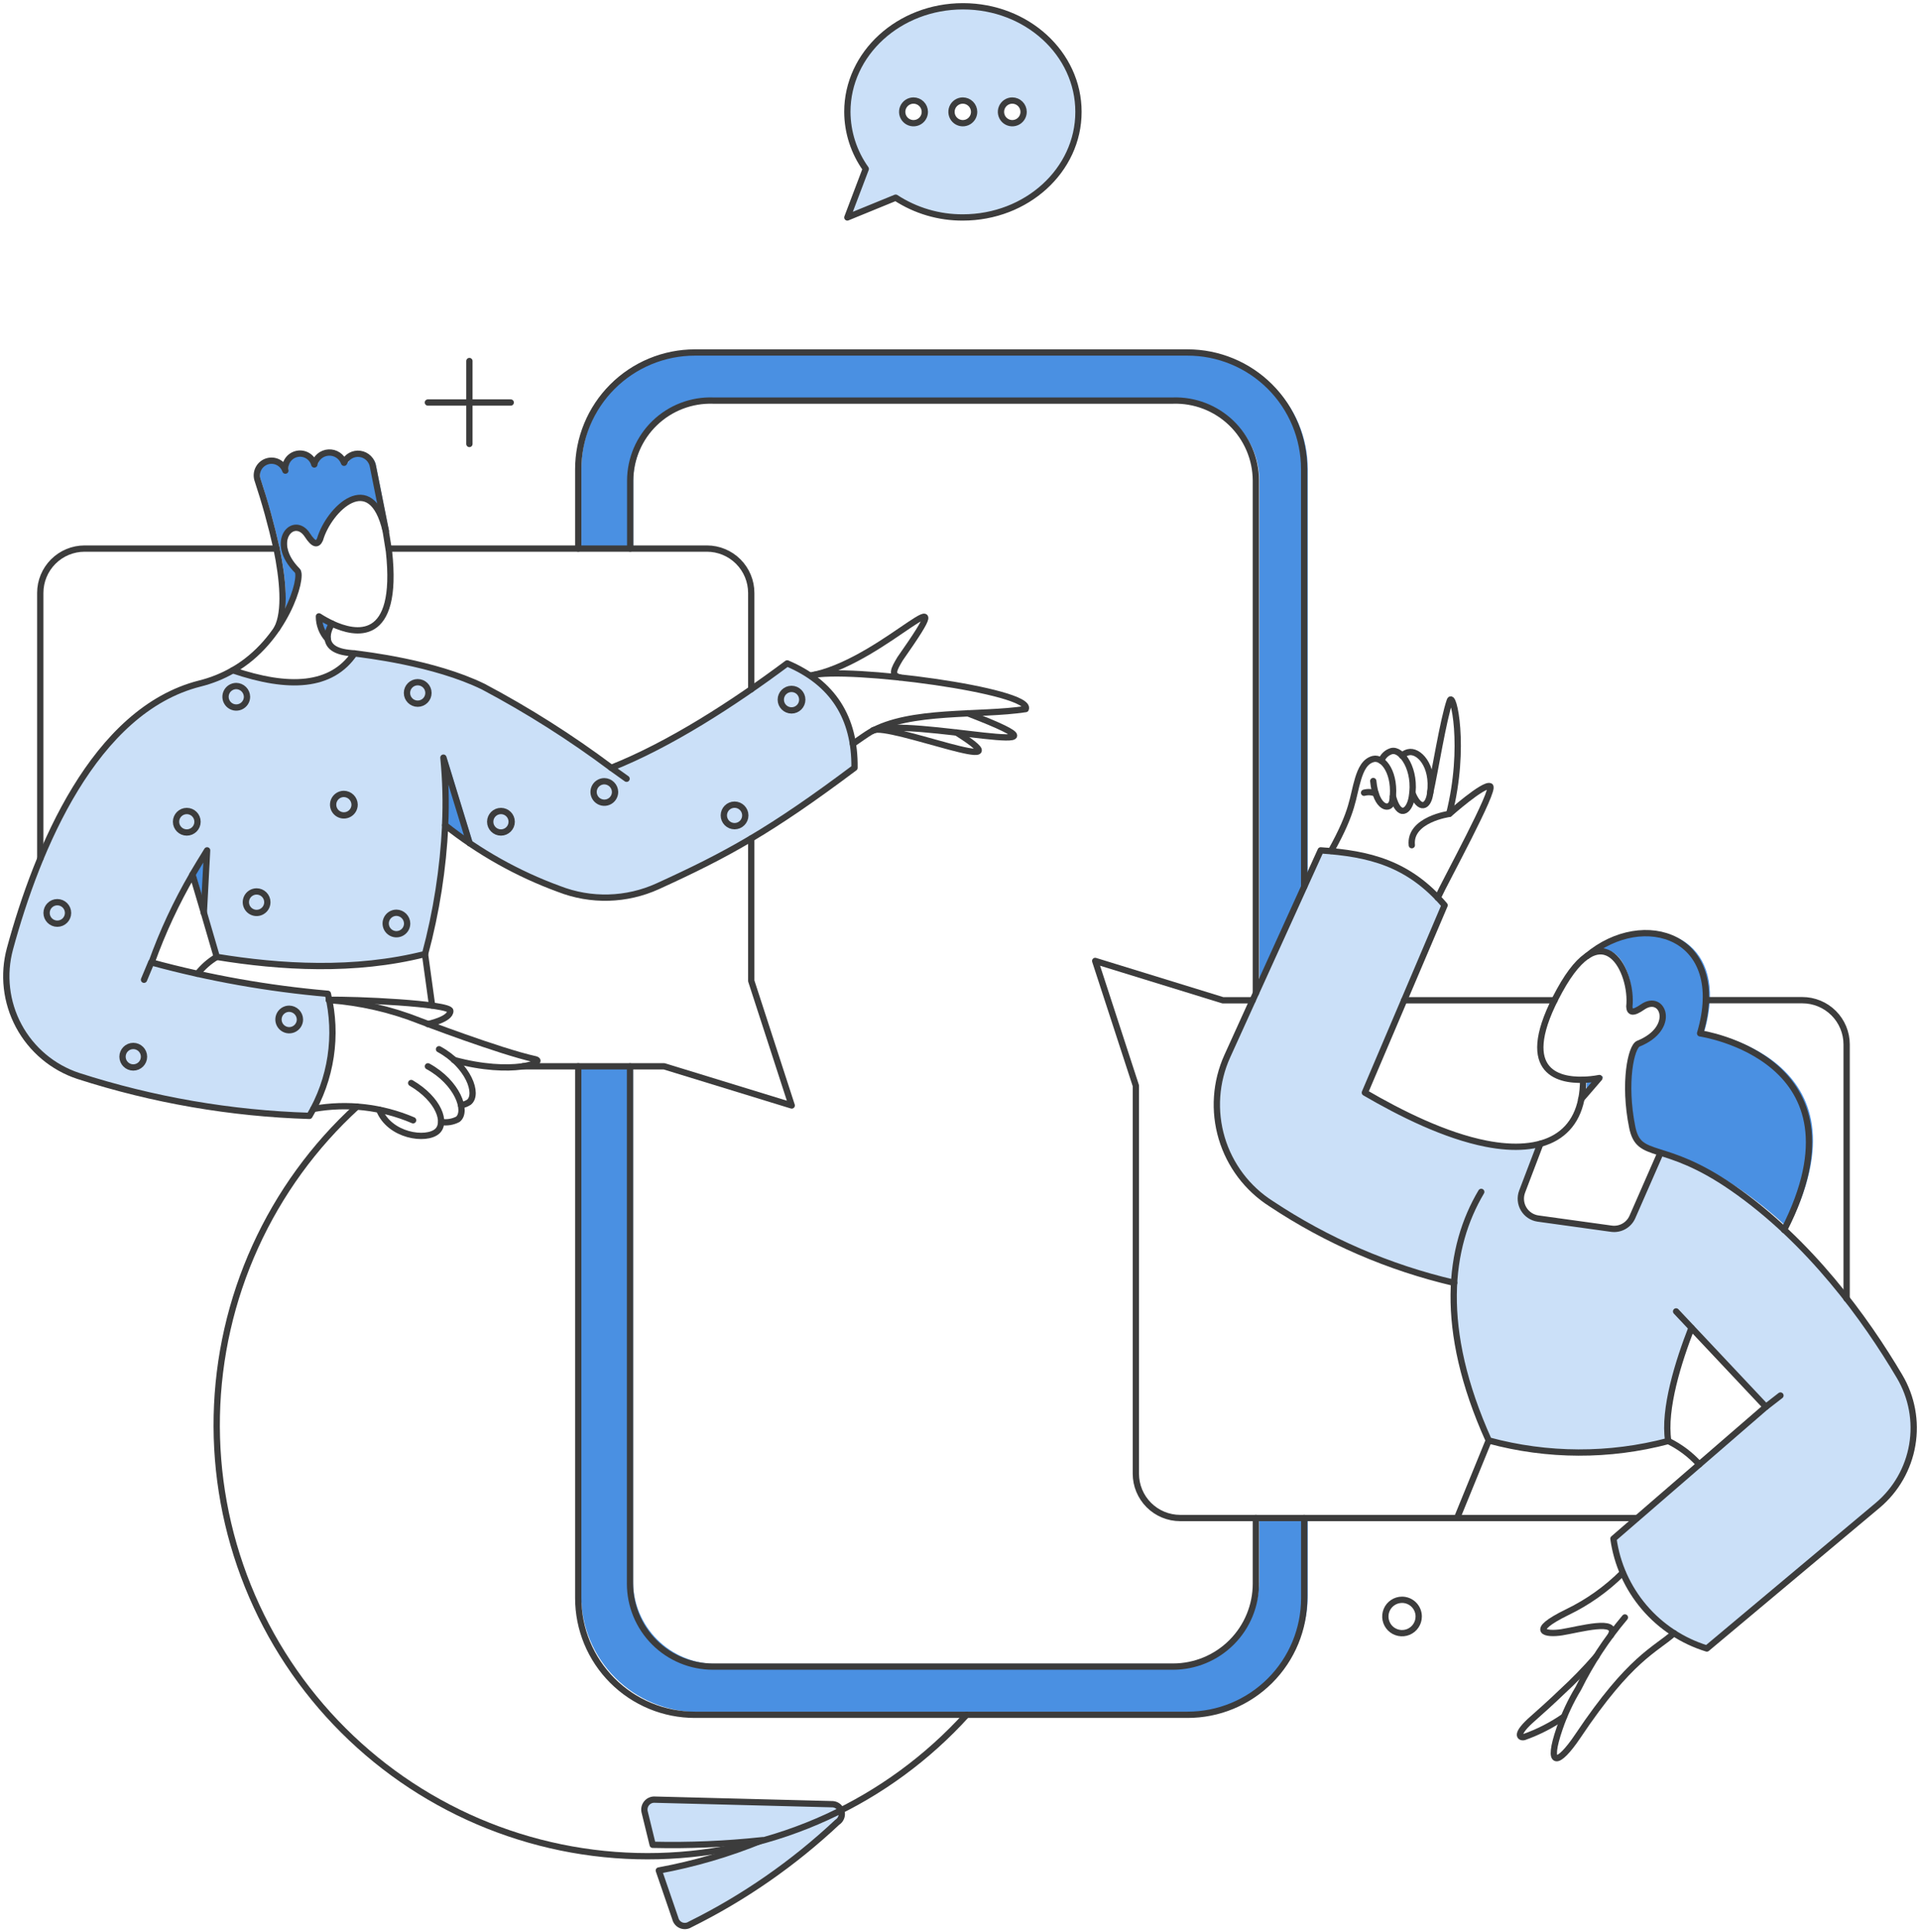 <svg width="305" height="307" viewBox="0 0 305 307" fill="none" xmlns="http://www.w3.org/2000/svg">
<path d="M301.779 218.762C293.725 205.155 279.029 187.279 263.785 183.2L259.516 193.387C259.236 194.014 258.763 194.535 258.164 194.87C257.564 195.206 256.872 195.339 256.192 195.247L244.513 193.6C244.041 193.533 243.592 193.361 243.195 193.096C242.799 192.831 242.468 192.481 242.224 192.072C241.982 191.663 241.834 191.204 241.793 190.729C241.749 190.255 241.815 189.777 241.982 189.33L244.513 181.828C236.394 183.889 224.235 177.831 216.978 173.593L229.663 143.864C227.23 141.043 224.202 138.797 220.794 137.289C217.389 135.78 213.689 135.047 209.966 135.142L195.116 167.806C193.261 171.901 192.945 176.529 194.229 180.837C195.511 185.146 198.307 188.847 202.099 191.26C211.014 197.079 220.849 201.349 231.188 203.887C231 212.531 232.881 221.094 236.676 228.864C246.018 231.394 255.86 231.426 265.218 228.955C264.646 223.438 267.105 216.364 269.09 211.176L280.739 223.526L256.505 244.479C257.307 252.631 263.794 259.568 271.324 261.925L298.287 239.203C301.188 236.757 303.132 233.363 303.771 229.621C304.409 225.88 303.705 222.034 301.779 218.762Z" fill="#CBE0F8"/>
<path d="M37.012 106.495C35.37 107.438 33.605 108.146 31.767 108.599C14.965 112.839 5.909 134.829 1.587 150.719C0.464 154.839 0.964 159.233 2.984 162.995C5.003 166.758 8.389 169.604 12.442 170.944C24.335 174.771 36.707 176.908 49.194 177.288C52.674 171.456 53.725 164.49 52.122 157.891C42.651 157.07 33.273 155.406 24.099 152.914C25.837 148.067 28.017 143.389 30.61 138.939C32.892 146.627 32.019 143.665 34.462 152.03C44.524 153.677 56.386 154.409 67.577 151.573C69.374 144.885 70.447 138.024 70.779 131.108C76.227 135.426 82.331 138.845 88.859 141.233C91.373 142.215 94.057 142.684 96.754 142.61C99.452 142.537 102.107 141.924 104.563 140.806C115.578 135.788 122.463 132.023 135.849 121.988C135.94 114.028 132.403 108.477 125.146 105.397C116.608 111.771 106.484 118.298 97.184 121.988C90.738 117.168 83.929 112.855 76.816 109.087C68.981 105.268 57.972 104.024 56.355 103.811C51.348 109.686 46.606 109.312 37.012 106.495Z" fill="#CBE0F8"/>
<path d="M45.977 160.265C45.639 160.265 45.309 160.364 45.028 160.552C44.747 160.74 44.528 161.006 44.399 161.319C44.27 161.631 44.236 161.974 44.302 162.307C44.368 162.637 44.53 162.942 44.769 163.18C45.008 163.419 45.312 163.581 45.644 163.649C45.975 163.714 46.318 163.681 46.63 163.551C46.942 163.421 47.209 163.202 47.397 162.921C47.584 162.64 47.684 162.31 47.684 161.973C47.677 161.522 47.495 161.091 47.176 160.772C46.858 160.454 46.427 160.271 45.977 160.265Z" fill="#CBE0F8"/>
<path d="M21.186 169.598C22.129 169.598 22.893 168.833 22.893 167.89C22.893 166.946 22.129 166.182 21.186 166.182C20.243 166.182 19.478 166.946 19.478 167.89C19.478 168.833 20.243 169.598 21.186 169.598Z" fill="#CBE0F8"/>
<path d="M9.111 146.754C10.054 146.754 10.818 145.989 10.818 145.046C10.818 144.102 10.054 143.338 9.111 143.338C8.168 143.338 7.403 144.102 7.403 145.046C7.403 145.989 8.168 146.754 9.111 146.754Z" fill="#CBE0F8"/>
<path d="M29.693 132.267C30.637 132.267 31.401 131.502 31.401 130.559C31.401 129.615 30.637 128.851 29.693 128.851C28.75 128.851 27.986 129.615 27.986 130.559C27.986 131.502 28.75 132.267 29.693 132.267Z" fill="#CBE0F8"/>
<path d="M37.561 108.996C37.223 108.996 36.893 109.096 36.612 109.284C36.331 109.471 36.112 109.738 35.983 110.05C35.854 110.362 35.82 110.706 35.886 111.037C35.952 111.368 36.114 111.672 36.353 111.911C36.592 112.15 36.896 112.313 37.227 112.379C37.559 112.445 37.902 112.411 38.214 112.282C38.526 112.152 38.793 111.933 38.98 111.653C39.168 111.372 39.268 111.041 39.268 110.704C39.261 110.253 39.079 109.823 38.76 109.504C38.442 109.185 38.011 109.003 37.561 108.996Z" fill="#CBE0F8"/>
<path d="M54.667 126.136C54.329 126.136 53.999 126.236 53.718 126.424C53.438 126.612 53.219 126.879 53.09 127.191C52.96 127.503 52.926 127.846 52.992 128.177C53.058 128.509 53.221 128.813 53.46 129.052C53.698 129.291 54.003 129.453 54.334 129.519C54.665 129.585 55.008 129.551 55.321 129.422C55.633 129.293 55.899 129.074 56.087 128.793C56.275 128.512 56.375 128.182 56.375 127.844C56.368 127.393 56.185 126.963 55.867 126.644C55.548 126.326 55.118 126.143 54.667 126.136Z" fill="#CBE0F8"/>
<path d="M40.793 141.63C40.455 141.63 40.125 141.73 39.844 141.918C39.563 142.105 39.344 142.372 39.215 142.684C39.086 142.996 39.052 143.34 39.118 143.671C39.184 144.002 39.346 144.307 39.585 144.546C39.824 144.784 40.128 144.947 40.46 145.013C40.791 145.079 41.134 145.045 41.446 144.916C41.758 144.786 42.025 144.568 42.213 144.287C42.4 144.006 42.501 143.676 42.501 143.338C42.501 143.113 42.457 142.891 42.371 142.684C42.286 142.476 42.16 142.288 42.001 142.129C41.843 141.97 41.654 141.845 41.447 141.759C41.239 141.673 41.017 141.629 40.793 141.63Z" fill="#CBE0F8"/>
<path d="M79.639 132.267C80.582 132.267 81.347 131.502 81.347 130.559C81.347 129.615 80.582 128.851 79.639 128.851C78.696 128.851 77.932 129.615 77.932 130.559C77.932 131.502 78.696 132.267 79.639 132.267Z" fill="#CBE0F8"/>
<path d="M96.075 124.12C95.737 124.12 95.407 124.22 95.126 124.408C94.846 124.596 94.627 124.862 94.497 125.174C94.368 125.486 94.334 125.83 94.4 126.161C94.466 126.493 94.629 126.797 94.868 127.036C95.106 127.275 95.411 127.437 95.742 127.503C96.073 127.569 96.417 127.535 96.728 127.406C97.04 127.277 97.307 127.058 97.495 126.777C97.683 126.496 97.783 126.166 97.783 125.828C97.776 125.377 97.593 124.947 97.275 124.628C96.956 124.309 96.526 124.127 96.075 124.12Z" fill="#CBE0F8"/>
<path d="M116.78 131.26C117.723 131.26 118.487 130.495 118.487 129.552C118.487 128.609 117.723 127.844 116.78 127.844C115.837 127.844 115.072 128.609 115.072 129.552C115.072 130.495 115.837 131.26 116.78 131.26Z" fill="#CBE0F8"/>
<path d="M125.836 112.869C126.779 112.869 127.544 112.104 127.544 111.161C127.544 110.218 126.779 109.453 125.836 109.453C124.893 109.453 124.128 110.218 124.128 111.161C124.128 112.104 124.893 112.869 125.836 112.869Z" fill="#CBE0F8"/>
<path d="M63.022 145.015C62.684 145.015 62.354 145.115 62.073 145.303C61.793 145.491 61.574 145.758 61.444 146.07C61.315 146.382 61.281 146.725 61.347 147.056C61.413 147.388 61.576 147.692 61.815 147.931C62.053 148.17 62.358 148.332 62.689 148.398C63.02 148.464 63.364 148.43 63.675 148.301C63.988 148.172 64.254 147.953 64.442 147.672C64.63 147.391 64.73 147.061 64.73 146.723C64.723 146.272 64.54 145.842 64.222 145.523C63.903 145.205 63.473 145.022 63.022 145.015Z" fill="#CBE0F8"/>
<path d="M66.407 111.802C67.35 111.802 68.114 111.037 68.114 110.094C68.114 109.151 67.35 108.386 66.407 108.386C65.464 108.386 64.699 109.151 64.699 110.094C64.699 111.037 65.464 111.802 66.407 111.802Z" fill="#CBE0F8"/>
<path fill-rule="evenodd" clip-rule="evenodd" d="M134.709 34.549L137.637 26.833C135.749 24.188 134.726 21.024 134.709 17.774C134.709 8.503 142.943 1 153.097 1C163.251 1 171.453 8.503 171.453 17.774C171.453 27.046 163.22 34.549 153.066 34.549C149.278 34.569 145.567 33.477 142.394 31.408L134.709 34.549ZM146.726 18.774C146.923 18.478 147.029 18.13 147.029 17.774C147.028 17.297 146.837 16.839 146.499 16.501C146.161 16.164 145.702 15.975 145.225 15.975C144.869 15.976 144.522 16.082 144.226 16.281C143.931 16.479 143.701 16.76 143.566 17.089C143.431 17.418 143.396 17.78 143.466 18.128C143.536 18.477 143.707 18.797 143.959 19.049C144.211 19.3 144.531 19.471 144.88 19.54C145.229 19.609 145.591 19.573 145.919 19.437C146.248 19.3 146.528 19.07 146.726 18.774ZM154.865 17.774C154.865 18.13 154.759 18.478 154.562 18.774C154.365 19.07 154.084 19.301 153.755 19.437C153.426 19.573 153.065 19.609 152.715 19.54C152.366 19.47 152.046 19.299 151.794 19.047C151.542 18.795 151.371 18.475 151.302 18.126C151.232 17.777 151.268 17.415 151.404 17.086C151.54 16.757 151.771 16.476 152.067 16.278C152.362 16.081 152.71 15.975 153.066 15.975C153.543 15.976 154 16.166 154.337 16.503C154.674 16.84 154.864 17.298 154.865 17.774ZM162.429 18.774C162.627 18.478 162.733 18.13 162.733 17.774C162.731 17.298 162.542 16.84 162.204 16.503C161.867 16.166 161.41 15.976 160.933 15.975C160.577 15.975 160.23 16.081 159.934 16.278C159.638 16.476 159.407 16.757 159.271 17.086C159.134 17.415 159.099 17.777 159.17 18.126C159.239 18.475 159.41 18.795 159.661 19.047C159.913 19.299 160.234 19.47 160.582 19.54C160.932 19.609 161.293 19.573 161.622 19.437C161.951 19.301 162.232 19.07 162.429 18.774Z" fill="#CBE0F8"/>
<path d="M132.423 286.652L104.156 285.926C103.908 285.904 103.658 285.941 103.427 286.034C103.195 286.127 102.99 286.274 102.826 286.462C102.662 286.65 102.546 286.873 102.485 287.116C102.425 287.356 102.423 287.61 102.479 287.852L103.762 293.098C109.576 293.233 115.392 292.989 121.174 292.366C115.876 294.535 110.368 296.148 104.738 297.182L107.361 304.807C107.418 305.047 107.532 305.272 107.693 305.46C107.855 305.649 108.06 305.795 108.29 305.889C108.52 305.98 108.769 306.017 109.016 305.993C109.263 305.969 109.5 305.887 109.709 305.752C118.259 301.521 126.139 296.053 133.097 289.527C133.373 289.355 133.589 289.1 133.714 288.798C133.838 288.498 133.865 288.165 133.791 287.848C133.716 287.53 133.544 287.244 133.299 287.029C133.054 286.815 132.747 286.682 132.423 286.652Z" fill="#CBE0F8"/>
<path d="M189.204 56H110.897C108.462 55.999 106.051 56.477 103.801 57.407C101.551 58.337 99.507 59.7 97.785 61.419C96.063 63.138 94.697 65.179 93.766 67.425C92.835 69.671 92.356 72.078 92.357 74.509V87.079H100.587V76.303C100.597 74.601 100.947 72.919 101.619 71.355C102.291 69.791 103.27 68.377 104.498 67.197C105.726 66.017 107.179 65.095 108.771 64.485C110.362 63.876 112.06 63.59 113.764 63.647H186.887C188.589 63.593 190.286 63.88 191.876 64.491C193.467 65.102 194.918 66.024 196.145 67.203C197.373 68.383 198.352 69.796 199.025 71.358C199.695 72.921 200.049 74.602 200.06 76.303V157.576L207.744 140.713V74.509C207.746 72.078 207.266 69.671 206.335 67.425C205.404 65.179 204.038 63.138 202.316 61.419C200.594 59.7 198.55 58.337 196.301 57.407C194.051 56.477 191.639 55.999 189.204 56Z" fill="#4A90E2"/>
<path d="M200.031 240.796V251.21C200.029 254.698 198.643 258.041 196.171 260.507C193.701 262.974 190.352 264.358 186.858 264.36H113.733C110.24 264.358 106.89 262.974 104.419 260.507C101.949 258.041 100.561 254.698 100.56 251.21V169.184H92.327V253.499C92.327 255.93 92.806 258.336 93.738 260.58C94.67 262.827 96.035 264.866 97.757 266.583C99.479 268.302 101.523 269.664 103.772 270.593C106.022 271.523 108.432 272.002 110.867 272H189.204C191.639 272.002 194.051 271.523 196.301 270.593C198.55 269.664 200.594 268.301 202.316 266.582C204.038 264.863 205.404 262.822 206.335 260.577C207.266 258.331 207.746 255.923 207.744 253.493V240.8L200.031 240.796Z" fill="#4A90E2"/>
<path d="M254.672 171.031L251.775 174.409C251.99 173.399 252.091 172.368 252.08 171.335C252.951 171.303 253.818 171.201 254.672 171.031Z" fill="#4A90E2"/>
<path d="M52.504 101.446C51.597 100.458 51.096 99.164 51.102 97.824C51.768 98.255 52.463 98.64 53.182 98.976C52.704 99.709 52.467 100.572 52.504 101.446Z" fill="#4A90E2"/>
<path d="M33.324 134.93L32.799 144.822L31 138.674C31.676 137.517 32.44 136.304 33.324 134.93Z" fill="#4A90E2"/>
<path d="M71.166 130.942C71.335 127.369 71.243 123.787 70.892 120.227L75.064 133.803C73.819 132.951 72.508 132.007 71.166 130.942Z" fill="#4A90E2"/>
<path d="M59.761 74.144C59.712 73.629 59.492 73.147 59.136 72.772C58.78 72.397 58.309 72.151 57.797 72.075C57.286 71.998 56.763 72.094 56.312 72.347C55.862 72.6 55.509 72.997 55.309 73.474H55.005C54.848 72.979 54.531 72.551 54.103 72.257C53.675 71.963 53.16 71.82 52.642 71.852C52.123 71.883 51.63 72.086 51.24 72.43C50.85 72.773 50.587 73.236 50.492 73.746H50.37C50.219 73.166 49.85 72.666 49.34 72.351C48.829 72.037 48.216 71.931 47.63 72.057C47.043 72.183 46.527 72.53 46.191 73.026C45.855 73.523 45.724 74.13 45.826 74.72C45.655 74.195 45.303 73.748 44.832 73.459C44.361 73.169 43.802 73.057 43.256 73.141C42.709 73.225 42.211 73.501 41.849 73.918C41.488 74.336 41.287 74.868 41.282 75.42C41.281 75.647 41.312 75.872 41.374 76.09C42.575 79.699 43.593 83.367 44.423 87.079C45.43 91.949 45.948 97.185 44.423 99.895C47.442 95.482 48.205 91.037 47.717 90.55C43.021 85.925 47.168 81.601 49.333 84.919C50.37 86.502 50.979 86.502 51.315 85.59C52.718 80.84 59.396 74.267 61.747 84.28L59.761 74.144Z" fill="#4A90E2"/>
<path d="M270.711 163.938C271.236 162.229 271.544 160.459 271.626 158.672C271.992 147.618 260.74 145.066 252.873 151.549C257.172 148.81 259.642 155.507 259.215 159.616C259.215 160.34 259.462 161.016 261.319 159.776C264.582 157.524 266.747 163.094 260.648 165.59C259.49 166.047 258.241 171.769 259.673 178.831C260.221 181.63 261.533 182.035 264.186 182.88C271.481 185.004 278.771 190.134 284.037 195.116C297.972 167.895 270.681 163.938 270.711 163.938Z" fill="#4A90E2"/>
<path d="M236.49 228.856L231.463 241.177" stroke="#3C3C3C" stroke-linecap="round" stroke-linejoin="round"/>
<path d="M100.11 87.158V76.333C100.118 74.627 100.468 72.94 101.138 71.372C101.809 69.804 102.787 68.387 104.015 67.204C105.242 66.021 106.694 65.096 108.285 64.485C109.875 63.873 111.573 63.587 113.276 63.644H186.34C188.041 63.59 189.738 63.878 191.327 64.49C192.916 65.103 194.368 66.028 195.594 67.21C196.821 68.393 197.798 69.809 198.47 71.376C199.142 72.943 199.493 74.628 199.502 76.333V157.794" stroke="#3C3C3C" stroke-linecap="round" stroke-linejoin="round"/>
<path d="M207.171 140.867V74.533C207.169 72.098 206.69 69.686 205.758 67.437C204.825 65.187 203.459 63.144 201.738 61.423C200.016 59.702 197.971 58.338 195.723 57.408C193.474 56.478 191.064 56.002 188.631 56.004H110.381C107.947 56.005 105.537 56.486 103.289 57.419C101.04 58.352 98.998 59.719 97.278 61.443C95.557 63.166 94.193 65.212 93.263 67.463C92.333 69.715 91.855 72.127 91.856 74.564V87.158" stroke="#3C3C3C" stroke-linecap="round" stroke-linejoin="round"/>
<path d="M246.941 158.923H223.053" stroke="#3C3C3C" stroke-linecap="round" stroke-linejoin="round"/>
<path d="M270.981 158.907H286.307C287.23 158.905 288.144 159.087 288.997 159.44C289.852 159.791 290.627 160.31 291.281 160.963C291.935 161.615 292.453 162.39 292.808 163.244C293.162 164.098 293.345 165.013 293.345 165.938V206.349" stroke="#3C3C3C" stroke-linecap="round" stroke-linejoin="round"/>
<path d="M198.992 158.923H194.262L173.976 152.671L180.435 172.495V234.135C180.437 236.004 181.178 237.795 182.497 239.116C183.817 240.437 185.607 241.179 187.474 241.181H260.042" stroke="#3C3C3C" stroke-linecap="round" stroke-linejoin="round"/>
<path d="M119.339 109.513V94.204C119.338 92.335 118.596 90.544 117.276 89.223C115.957 87.902 114.167 87.159 112.301 87.158H61.754" stroke="#3C3C3C" stroke-linecap="round" stroke-linejoin="round"/>
<path d="M199.502 241.177V251.611C199.501 255.106 198.115 258.456 195.646 260.926C193.178 263.398 189.831 264.785 186.34 264.787H113.245C109.754 264.785 106.407 263.398 103.939 260.926C101.47 258.456 100.083 255.106 100.083 251.611V169.424" stroke="#3C3C3C" stroke-linecap="round" stroke-linejoin="round"/>
<path d="M91.856 169.415V253.896C91.855 256.331 92.333 258.743 93.263 260.994C94.193 263.244 95.558 265.289 97.278 267.012C98.999 268.734 101.042 270.1 103.29 271.033C105.538 271.964 107.948 272.444 110.381 272.442H188.655C191.088 272.444 193.498 271.964 195.747 271.033C197.993 270.102 200.036 268.736 201.757 267.013C203.478 265.291 204.842 263.246 205.773 260.997C206.703 258.746 207.182 256.334 207.181 253.899V241.181" stroke="#3C3C3C" stroke-linecap="round" stroke-linejoin="round"/>
<path d="M43.93 87.158H13.431C11.565 87.16 9.777 87.904 8.458 89.225C7.139 90.546 6.398 92.336 6.397 94.204V136.421" stroke="#3C3C3C" stroke-linecap="round" stroke-linejoin="round"/>
<path d="M83.082 169.415H105.506L125.768 175.636L119.339 155.842V133.212" stroke="#3C3C3C" stroke-linecap="round" stroke-linejoin="round"/>
<path d="M153.555 272.442C147.334 279.304 139.787 284.833 131.37 288.69C122.953 292.549 113.842 294.658 104.587 294.891C95.332 295.124 86.127 293.475 77.527 290.043C68.927 286.613 61.112 281.472 54.555 274.93C47.997 268.389 42.834 260.583 39.376 251.987C35.919 243.391 34.239 234.182 34.44 224.917C34.64 215.653 36.715 206.526 40.541 198.087C44.367 189.648 49.863 182.073 56.697 175.823" stroke="#3C3C3C" stroke-linecap="round" stroke-linejoin="round"/>
<path fill-rule="evenodd" clip-rule="evenodd" d="M132.319 286.652L104.074 285.926C103.826 285.904 103.576 285.941 103.345 286.034C103.115 286.127 102.909 286.274 102.746 286.462C102.582 286.65 102.465 286.873 102.405 287.116C102.345 287.356 102.342 287.61 102.398 287.852L103.681 293.098C109.49 293.233 115.302 292.989 121.079 292.366C115.785 294.535 110.282 296.148 104.656 297.182L107.276 304.807C107.333 305.047 107.447 305.272 107.609 305.46C107.77 305.649 107.975 305.795 108.205 305.889C108.435 305.98 108.683 306.017 108.93 305.993C109.177 305.969 109.414 305.887 109.623 305.752C118.166 301.521 126.04 296.053 132.992 289.527C133.269 289.355 133.484 289.1 133.609 288.798C133.733 288.498 133.76 288.165 133.686 287.848C133.611 287.53 133.439 287.244 133.194 287.029C132.949 286.815 132.643 286.682 132.319 286.652V286.652Z" stroke="#3C3C3C" stroke-linecap="round" stroke-linejoin="round"/>
<path d="M251.481 171.55C252.35 171.533 253.217 171.44 254.071 171.275L251.176 174.63" stroke="#3C3C3C" stroke-linecap="round" stroke-linejoin="round"/>
<path d="M231.005 203.818C220.646 201.397 210.803 197.141 201.94 191.252C198.15 188.839 195.359 185.138 194.076 180.829C192.794 176.521 193.109 171.893 194.962 167.798L209.799 135.105C217.519 135.626 223.767 137.137 229.482 143.826L216.813 173.593C222.511 176.917 229.549 180.428 236.07 181.706C245.012 183.457 251.487 180.659 251.487 171.549C247.435 171.671 240.731 170.177 247.739 157.398C254.747 144.619 259.409 154.508 258.83 159.899C258.86 160.844 259.348 161.088 260.932 159.99C264.192 157.732 266.372 163.361 260.262 165.816C259.107 166.281 257.857 172.009 259.287 179.083C260.379 184.451 264.135 181.062 275.192 188.714C287.474 197.222 296.348 209.537 301.761 218.693C303.696 221.963 304.41 225.815 303.773 229.564C303.136 233.31 301.193 236.712 298.287 239.158L271.139 261.91C267.265 260.716 263.809 258.441 261.182 255.351C258.554 252.261 256.861 248.484 256.301 244.465L280.516 223.512L266.256 208.355" stroke="#3C3C3C" stroke-linecap="round" stroke-linejoin="round"/>
<path d="M52.065 101.554C51.159 100.564 50.658 99.268 50.664 97.925C51.329 98.357 52.023 98.742 52.742 99.079" stroke="#3C3C3C" stroke-linecap="round" stroke-linejoin="round"/>
<path fill-rule="evenodd" clip-rule="evenodd" d="M50.847 85.664C52.248 80.906 58.951 74.318 61.27 84.353L61.788 87.585C63.403 102.353 56.395 100.792 52.739 99.084C52.739 99.084 50.183 102.867 54.864 103.652C55.614 103.777 56.124 103.788 56.307 103.813C52.651 109.18 45.883 109.516 36.99 106.496C45.26 101.806 48.236 91.675 47.227 90.667C42.577 86.025 46.676 81.702 48.842 85.025C49.877 86.613 50.426 86.581 50.823 85.727L50.847 85.664Z" stroke="#3C3C3C" stroke-linecap="round" stroke-linejoin="round"/>
<path d="M30.57 138.939C31.271 137.75 32.047 136.475 32.9 135.103L32.376 145.046" stroke="#3C3C3C" stroke-linecap="round" stroke-linejoin="round"/>
<path d="M70.712 131.108C70.881 127.527 70.789 123.939 70.438 120.372L74.607 133.975" stroke="#3C3C3C" stroke-linecap="round" stroke-linejoin="round"/>
<path d="M36.983 106.495C35.343 107.438 33.579 108.146 31.743 108.599C14.954 112.839 5.905 134.829 1.586 150.719C0.465 154.839 0.964 159.233 2.982 162.995C5 166.758 8.383 169.604 12.433 170.944C24.317 174.771 36.679 176.908 49.156 177.288C52.633 171.456 53.683 164.49 52.081 157.891C42.618 157.07 33.247 155.406 24.081 152.914C25.818 148.067 27.995 143.389 30.586 138.939C32.867 146.627 31.994 143.665 34.435 152.03C44.49 153.677 56.342 154.409 67.524 151.573C69.32 144.885 70.392 138.024 70.723 131.108C76.167 135.426 82.266 138.845 88.79 141.233C91.301 142.215 93.984 142.684 96.679 142.61C99.374 142.537 102.027 141.924 104.481 140.806C115.487 135.788 122.367 132.023 135.742 121.988C135.834 114.028 132.299 108.477 125.048 105.397C116.517 111.771 106.401 118.298 97.108 121.988C90.667 117.168 83.863 112.855 76.756 109.087C68.927 105.268 57.926 104.024 56.312 103.811" stroke="#3C3C3C" stroke-linecap="round" stroke-linejoin="round"/>
<path d="M219.429 120.871C219.557 120.506 219.772 120.176 220.053 119.909C220.333 119.642 220.673 119.445 221.044 119.335C222.657 118.908 225.034 122.293 224.272 126.655C223.879 129.022 222.216 130.092 221.27 126.522" stroke="#3C3C3C" stroke-linecap="round" stroke-linejoin="round"/>
<path d="M222.718 120.067C222.987 119.8 223.324 119.61 223.693 119.518C225.311 119.102 227.776 121.561 227.197 125.984C226.895 128.281 225.516 128.841 224.365 126.001" stroke="#3C3C3C" stroke-linecap="round" stroke-linejoin="round"/>
<path d="M211.446 135.196C215.072 128.669 214.795 126.839 215.742 123.728C216.198 122.234 216.836 120.916 218.148 120.587C219.751 120.183 221.793 122.903 221.195 127.168C220.948 128.934 218.576 128.571 218.148 124.088" stroke="#3C3C3C" stroke-linecap="round" stroke-linejoin="round"/>
<path d="M228.385 142.636C229.543 140.105 237.62 125.338 236.703 124.916C235.701 124.454 230.244 129.308 230.244 129.308C230.244 129.308 223.845 130.193 224.272 134.284" stroke="#3C3C3C" stroke-linecap="round" stroke-linejoin="round"/>
<path d="M230.213 129.308C232.895 118.664 230.855 109.725 230.305 111.314C229.266 114.332 227.989 122.39 227.197 125.953" stroke="#3C3C3C" stroke-linecap="round" stroke-linejoin="round"/>
<path d="M216.687 125.953C217.295 125.789 217.941 125.828 218.525 126.064" stroke="#3C3C3C" stroke-linecap="round" stroke-linejoin="round"/>
<path d="M128.754 107.318C134.604 105.824 164.219 109.758 162.94 112.656C155.597 113.779 144.575 112.669 138.229 116.316C137.803 116.561 136.305 117.6 135.487 118.176" stroke="#3C3C3C" stroke-linecap="round" stroke-linejoin="round"/>
<path d="M129.576 107.166C140.972 104.482 153.586 89.537 142.983 104.665C141.977 106.342 141.49 107.288 142.922 107.623" stroke="#3C3C3C" stroke-linecap="round" stroke-linejoin="round"/>
<path d="M138.656 116.072C144.445 113.784 174.823 121.439 153.738 113.327" stroke="#3C3C3C" stroke-linecap="round" stroke-linejoin="round"/>
<path d="M138.687 116.041C141.092 114.757 164.128 124.067 151.94 116.377" stroke="#3C3C3C" stroke-linecap="round" stroke-linejoin="round"/>
<path d="M67.976 169.415C72.668 171.983 74.317 176.587 72.73 177.832C71.924 178.253 71.006 178.402 70.109 178.259" stroke="#3C3C3C" stroke-linecap="round" stroke-linejoin="round"/>
<path d="M69.74 166.7C74.433 169.268 76.073 173.861 74.494 175.118C74.115 175.362 73.689 175.527 73.244 175.599" stroke="#3C3C3C" stroke-linecap="round" stroke-linejoin="round"/>
<path d="M49.78 176.185C55.123 175.224 60.631 175.848 65.624 177.985" stroke="#3C3C3C" stroke-linecap="round" stroke-linejoin="round"/>
<path d="M65.319 172.068C69.768 174.691 70.95 178.375 69.463 179.723C67.72 181.301 61.876 180.486 60.231 176.307" stroke="#3C3C3C" stroke-linecap="round" stroke-linejoin="round"/>
<path d="M52.218 158.862C56.178 158.74 71.477 159.441 71.535 160.6C71.6 161.942 67.97 162.705 67.97 162.705" stroke="#3C3C3C" stroke-linecap="round" stroke-linejoin="round"/>
<path d="M52.248 158.892C57.224 159.252 62.115 160.374 66.751 162.217C66.751 162.217 79.311 167.032 85 168.286C86.893 168.702 81.472 170.939 72.114 168.408" stroke="#3C3C3C" stroke-linecap="round" stroke-linejoin="round"/>
<path d="M34.424 152.03C33.253 152.731 32.22 153.64 31.377 154.714" stroke="#3C3C3C" stroke-linecap="round" stroke-linejoin="round"/>
<path d="M67.513 151.573L68.64 159.746" stroke="#3C3C3C" stroke-linecap="round" stroke-linejoin="round"/>
<path d="M268.696 210.983C266.654 216.229 264.217 223.884 265.007 228.947C255.656 231.418 245.823 231.386 236.488 228.856C228.414 210.953 230.12 198.084 235.3 189.367" stroke="#3C3C3C" stroke-linecap="round" stroke-linejoin="round"/>
<path d="M252.106 151.89C261.104 144.317 274.659 148.662 270.067 164.177C270.067 164.177 297.328 168.142 283.412 195.408" stroke="#3C3C3C" stroke-linecap="round" stroke-linejoin="round"/>
<path d="M265.009 228.941C266.875 229.856 268.55 231.119 269.945 232.662" stroke="#3C3C3C" stroke-linecap="round" stroke-linejoin="round"/>
<path d="M263.76 183.2L259.311 193.356C259.034 193.984 258.559 194.506 257.961 194.841C257.361 195.177 256.67 195.308 255.99 195.217L244.32 193.6C243.849 193.533 243.4 193.361 243.004 193.096C242.608 192.831 242.277 192.482 242.034 192.072C241.792 191.663 241.644 191.204 241.602 190.729C241.559 190.255 241.625 189.777 241.792 189.33L244.686 181.736" stroke="#3C3C3C" stroke-linecap="round" stroke-linejoin="round"/>
<path d="M61.297 84.353L59.256 74.166C59.181 73.647 58.939 73.166 58.568 72.796C58.197 72.426 57.715 72.187 57.197 72.115C56.678 72.042 56.149 72.141 55.691 72.395C55.233 72.649 54.869 73.045 54.655 73.524C54.474 73.023 54.136 72.595 53.693 72.302C53.249 72.009 52.722 71.868 52.191 71.899C51.661 71.929 51.154 72.131 50.747 72.473C50.34 72.816 50.054 73.28 49.932 73.798C49.773 73.219 49.398 72.722 48.886 72.41C48.373 72.098 47.76 71.993 47.173 72.118C46.586 72.242 46.068 72.587 45.726 73.08C45.383 73.574 45.243 74.18 45.332 74.774C45.136 74.2 44.725 73.725 44.186 73.449C43.646 73.173 43.02 73.119 42.441 73.298C41.862 73.476 41.376 73.874 41.085 74.406C40.794 74.938 40.722 75.562 40.883 76.147C42.083 79.763 43.1 83.438 43.93 87.157C44.921 91.972 45.439 97.138 43.992 99.883" stroke="#3C3C3C" stroke-linecap="round" stroke-linejoin="round"/>
<path fill-rule="evenodd" clip-rule="evenodd" d="M146.913 17.774C146.913 18.13 146.808 18.478 146.611 18.774C146.413 19.07 146.133 19.3 145.805 19.437C145.476 19.573 145.115 19.609 144.767 19.54C144.418 19.471 144.098 19.3 143.846 19.049C143.595 18.798 143.423 18.477 143.353 18.128C143.283 17.78 143.318 17.418 143.453 17.089C143.589 16.76 143.818 16.479 144.113 16.281C144.408 16.082 144.755 15.976 145.111 15.975C145.588 15.975 146.046 16.164 146.384 16.501C146.722 16.839 146.912 17.297 146.913 17.774V17.774Z" stroke="#3C3C3C" stroke-linecap="round" stroke-linejoin="round"/>
<path fill-rule="evenodd" clip-rule="evenodd" d="M154.744 17.774C154.744 18.13 154.638 18.478 154.441 18.774C154.243 19.07 153.963 19.301 153.634 19.437C153.305 19.573 152.945 19.609 152.595 19.54C152.247 19.47 151.926 19.299 151.675 19.047C151.423 18.795 151.252 18.475 151.183 18.126C151.114 17.777 151.149 17.415 151.285 17.086C151.421 16.757 151.652 16.476 151.947 16.278C152.243 16.081 152.59 15.975 152.946 15.975C153.422 15.976 153.879 16.166 154.216 16.503C154.553 16.84 154.742 17.298 154.744 17.774Z" stroke="#3C3C3C" stroke-linecap="round" stroke-linejoin="round"/>
<path fill-rule="evenodd" clip-rule="evenodd" d="M162.605 17.774C162.605 18.13 162.499 18.478 162.301 18.774C162.104 19.07 161.824 19.301 161.495 19.437C161.166 19.573 160.805 19.609 160.456 19.54C160.108 19.47 159.787 19.299 159.535 19.047C159.285 18.795 159.113 18.475 159.044 18.126C158.974 17.777 159.009 17.415 159.146 17.086C159.282 16.757 159.513 16.476 159.808 16.278C160.104 16.081 160.451 15.975 160.807 15.975C161.283 15.976 161.74 16.166 162.077 16.503C162.414 16.84 162.603 17.298 162.605 17.774Z" stroke="#3C3C3C" stroke-linecap="round" stroke-linejoin="round"/>
<path fill-rule="evenodd" clip-rule="evenodd" d="M225.369 256.823C225.369 257.348 225.213 257.862 224.921 258.297C224.631 258.734 224.217 259.074 223.733 259.275C223.249 259.475 222.715 259.528 222.202 259.425C221.687 259.323 221.214 259.071 220.843 258.7C220.473 258.329 220.221 257.855 220.118 257.34C220.016 256.827 220.069 256.292 220.269 255.807C220.47 255.322 220.81 254.908 221.246 254.618C221.68 254.326 222.194 254.17 222.718 254.17C223.42 254.17 224.095 254.449 224.593 254.947C225.088 255.444 225.369 256.12 225.369 256.823V256.823Z" stroke="#3C3C3C" stroke-linecap="round" stroke-linejoin="round"/>
<path d="M74.566 57.362V70.538" stroke="#3C3C3C" stroke-linecap="round" stroke-linejoin="round"/>
<path d="M81.132 63.95H67.97" stroke="#3C3C3C" stroke-linecap="round" stroke-linejoin="round"/>
<path d="M258.123 256.976C255.211 260.426 252.725 264.215 250.719 268.261C249.511 270.253 248.52 272.37 247.763 274.574C245.619 280.793 247.422 280.638 250.688 275.763C258.99 263.371 262.906 262.161 265.923 259.477" stroke="#3C3C3C" stroke-linecap="round" stroke-linejoin="round"/>
<path d="M248.434 272.744C246.484 274.094 244.364 275.181 242.13 275.974C241.489 276.147 240.486 275.64 243.593 272.954C244.263 272.375 247.034 269.871 247.98 268.928C249.959 267.115 251.832 265.19 253.593 263.164" stroke="#3C3C3C" stroke-linecap="round" stroke-linejoin="round"/>
<path d="M255.899 259.812C257.209 257.067 250.871 258.891 248.099 259.331C245.6 259.722 242.646 259.244 248.921 256.159C252.197 254.584 255.185 252.468 257.757 249.898" stroke="#3C3C3C" stroke-linecap="round" stroke-linejoin="round"/>
<path fill-rule="evenodd" clip-rule="evenodd" d="M137.529 26.833L134.604 34.549L142.282 31.408C145.453 33.477 149.161 34.569 152.946 34.549C163.092 34.549 171.319 27.046 171.319 17.774C171.319 8.503 163.123 1 152.976 1C142.83 1 134.604 8.503 134.604 17.774C134.621 21.024 135.643 24.188 137.529 26.833Z" stroke="#3C3C3C" stroke-linecap="round" stroke-linejoin="round"/>
<path d="M280.517 223.518L282.833 221.719" stroke="#3C3C3C" stroke-linecap="round" stroke-linejoin="round"/>
<path d="M97.097 121.988L99.534 123.727" stroke="#3C3C3C" stroke-linecap="round" stroke-linejoin="round"/>
<path d="M24.034 152.884L22.876 155.659" stroke="#3C3C3C" stroke-linecap="round" stroke-linejoin="round"/>
<path fill-rule="evenodd" clip-rule="evenodd" d="M45.941 160.265C45.604 160.265 45.274 160.364 44.993 160.552C44.713 160.74 44.494 161.006 44.365 161.319C44.236 161.631 44.202 161.974 44.268 162.307C44.334 162.637 44.496 162.942 44.735 163.18C44.973 163.419 45.277 163.581 45.608 163.649C45.939 163.714 46.282 163.681 46.594 163.551C46.906 163.421 47.172 163.202 47.36 162.921C47.547 162.64 47.647 162.31 47.647 161.973C47.64 161.522 47.458 161.091 47.14 160.772C46.821 160.454 46.391 160.271 45.941 160.265V160.265Z" stroke="#3C3C3C"/>
<path fill-rule="evenodd" clip-rule="evenodd" d="M21.17 169.598C22.112 169.598 22.876 168.833 22.876 167.89C22.876 166.946 22.112 166.182 21.17 166.182C20.227 166.182 19.464 166.946 19.464 167.89C19.464 168.833 20.227 169.598 21.17 169.598Z" stroke="#3C3C3C"/>
<path fill-rule="evenodd" clip-rule="evenodd" d="M9.104 146.754C10.046 146.754 10.81 145.989 10.81 145.046C10.81 144.102 10.046 143.338 9.104 143.338C8.162 143.338 7.398 144.102 7.398 145.046C7.398 145.989 8.162 146.754 9.104 146.754Z" stroke="#3C3C3C"/>
<path fill-rule="evenodd" clip-rule="evenodd" d="M29.671 132.267C30.613 132.267 31.377 131.502 31.377 130.559C31.377 129.615 30.613 128.851 29.671 128.851C28.728 128.851 27.964 129.615 27.964 130.559C27.964 131.502 28.728 132.267 29.671 132.267Z" stroke="#3C3C3C"/>
<path fill-rule="evenodd" clip-rule="evenodd" d="M37.532 108.996C37.194 108.996 36.864 109.096 36.584 109.284C36.303 109.471 36.084 109.738 35.955 110.05C35.826 110.362 35.792 110.706 35.858 111.037C35.924 111.368 36.087 111.672 36.325 111.911C36.564 112.15 36.868 112.313 37.199 112.379C37.53 112.445 37.873 112.411 38.185 112.282C38.496 112.152 38.763 111.933 38.95 111.653C39.138 111.372 39.238 111.041 39.238 110.704C39.231 110.253 39.049 109.823 38.73 109.504C38.412 109.185 37.982 109.003 37.532 108.996Z" stroke="#3C3C3C"/>
<path fill-rule="evenodd" clip-rule="evenodd" d="M54.625 126.136C54.287 126.136 53.957 126.236 53.677 126.424C53.396 126.612 53.178 126.879 53.048 127.191C52.919 127.503 52.886 127.846 52.951 128.177C53.017 128.509 53.18 128.813 53.418 129.052C53.657 129.291 53.961 129.453 54.292 129.519C54.623 129.585 54.966 129.551 55.278 129.422C55.59 129.293 55.856 129.074 56.044 128.793C56.231 128.512 56.331 128.182 56.331 127.844C56.324 127.393 56.142 126.963 55.824 126.644C55.505 126.326 55.075 126.143 54.625 126.136V126.136Z" stroke="#3C3C3C"/>
<path fill-rule="evenodd" clip-rule="evenodd" d="M40.761 141.63C40.424 141.63 40.094 141.73 39.814 141.918C39.533 142.105 39.314 142.372 39.185 142.684C39.056 142.996 39.022 143.34 39.088 143.671C39.154 144.002 39.316 144.307 39.555 144.546C39.794 144.784 40.098 144.947 40.429 145.013C40.76 145.079 41.103 145.045 41.414 144.916C41.726 144.786 41.993 144.568 42.18 144.287C42.368 144.006 42.468 143.676 42.468 143.338C42.468 143.113 42.424 142.891 42.339 142.684C42.253 142.476 42.127 142.288 41.969 142.129C41.81 141.97 41.622 141.845 41.415 141.759C41.208 141.673 40.986 141.629 40.761 141.63V141.63Z" stroke="#3C3C3C"/>
<path fill-rule="evenodd" clip-rule="evenodd" d="M79.577 132.267C80.519 132.267 81.283 131.502 81.283 130.559C81.283 129.615 80.519 128.851 79.577 128.851C78.635 128.851 77.871 129.615 77.871 130.559C77.871 131.502 78.635 132.267 79.577 132.267Z" stroke="#3C3C3C"/>
<path fill-rule="evenodd" clip-rule="evenodd" d="M96 124.12C95.662 124.12 95.332 124.22 95.052 124.408C94.771 124.596 94.552 124.862 94.423 125.174C94.294 125.486 94.26 125.83 94.326 126.161C94.392 126.493 94.555 126.797 94.793 127.036C95.032 127.275 95.336 127.437 95.667 127.503C95.998 127.569 96.341 127.535 96.653 127.406C96.965 127.277 97.231 127.058 97.418 126.777C97.606 126.496 97.706 126.166 97.706 125.828C97.699 125.377 97.517 124.947 97.198 124.628C96.88 124.309 96.45 124.127 96 124.12V124.12Z" stroke="#3C3C3C"/>
<path fill-rule="evenodd" clip-rule="evenodd" d="M116.688 131.26C117.63 131.26 118.394 130.495 118.394 129.552C118.394 128.609 117.63 127.844 116.688 127.844C115.746 127.844 114.982 128.609 114.982 129.552C114.982 130.495 115.746 131.26 116.688 131.26Z" stroke="#3C3C3C"/>
<path fill-rule="evenodd" clip-rule="evenodd" d="M125.737 112.869C126.68 112.869 127.444 112.104 127.444 111.161C127.444 110.218 126.68 109.453 125.737 109.453C124.795 109.453 124.031 110.218 124.031 111.161C124.031 112.104 124.795 112.869 125.737 112.869Z" stroke="#3C3C3C"/>
<path fill-rule="evenodd" clip-rule="evenodd" d="M62.973 145.015C62.636 145.015 62.306 145.115 62.025 145.303C61.745 145.491 61.526 145.758 61.397 146.07C61.267 146.382 61.234 146.725 61.3 147.056C61.365 147.388 61.528 147.692 61.767 147.931C62.005 148.17 62.309 148.332 62.64 148.398C62.971 148.464 63.314 148.43 63.626 148.301C63.938 148.172 64.204 147.953 64.392 147.672C64.579 147.391 64.679 147.061 64.679 146.723C64.672 146.272 64.49 145.842 64.172 145.523C63.853 145.205 63.423 145.022 62.973 145.015V145.015Z" stroke="#3C3C3C"/>
<path fill-rule="evenodd" clip-rule="evenodd" d="M66.355 111.802C67.297 111.802 68.061 111.037 68.061 110.094C68.061 109.151 67.297 108.386 66.355 108.386C65.413 108.386 64.649 109.151 64.649 110.094C64.649 111.037 65.413 111.802 66.355 111.802Z" stroke="#3C3C3C"/>
</svg>
